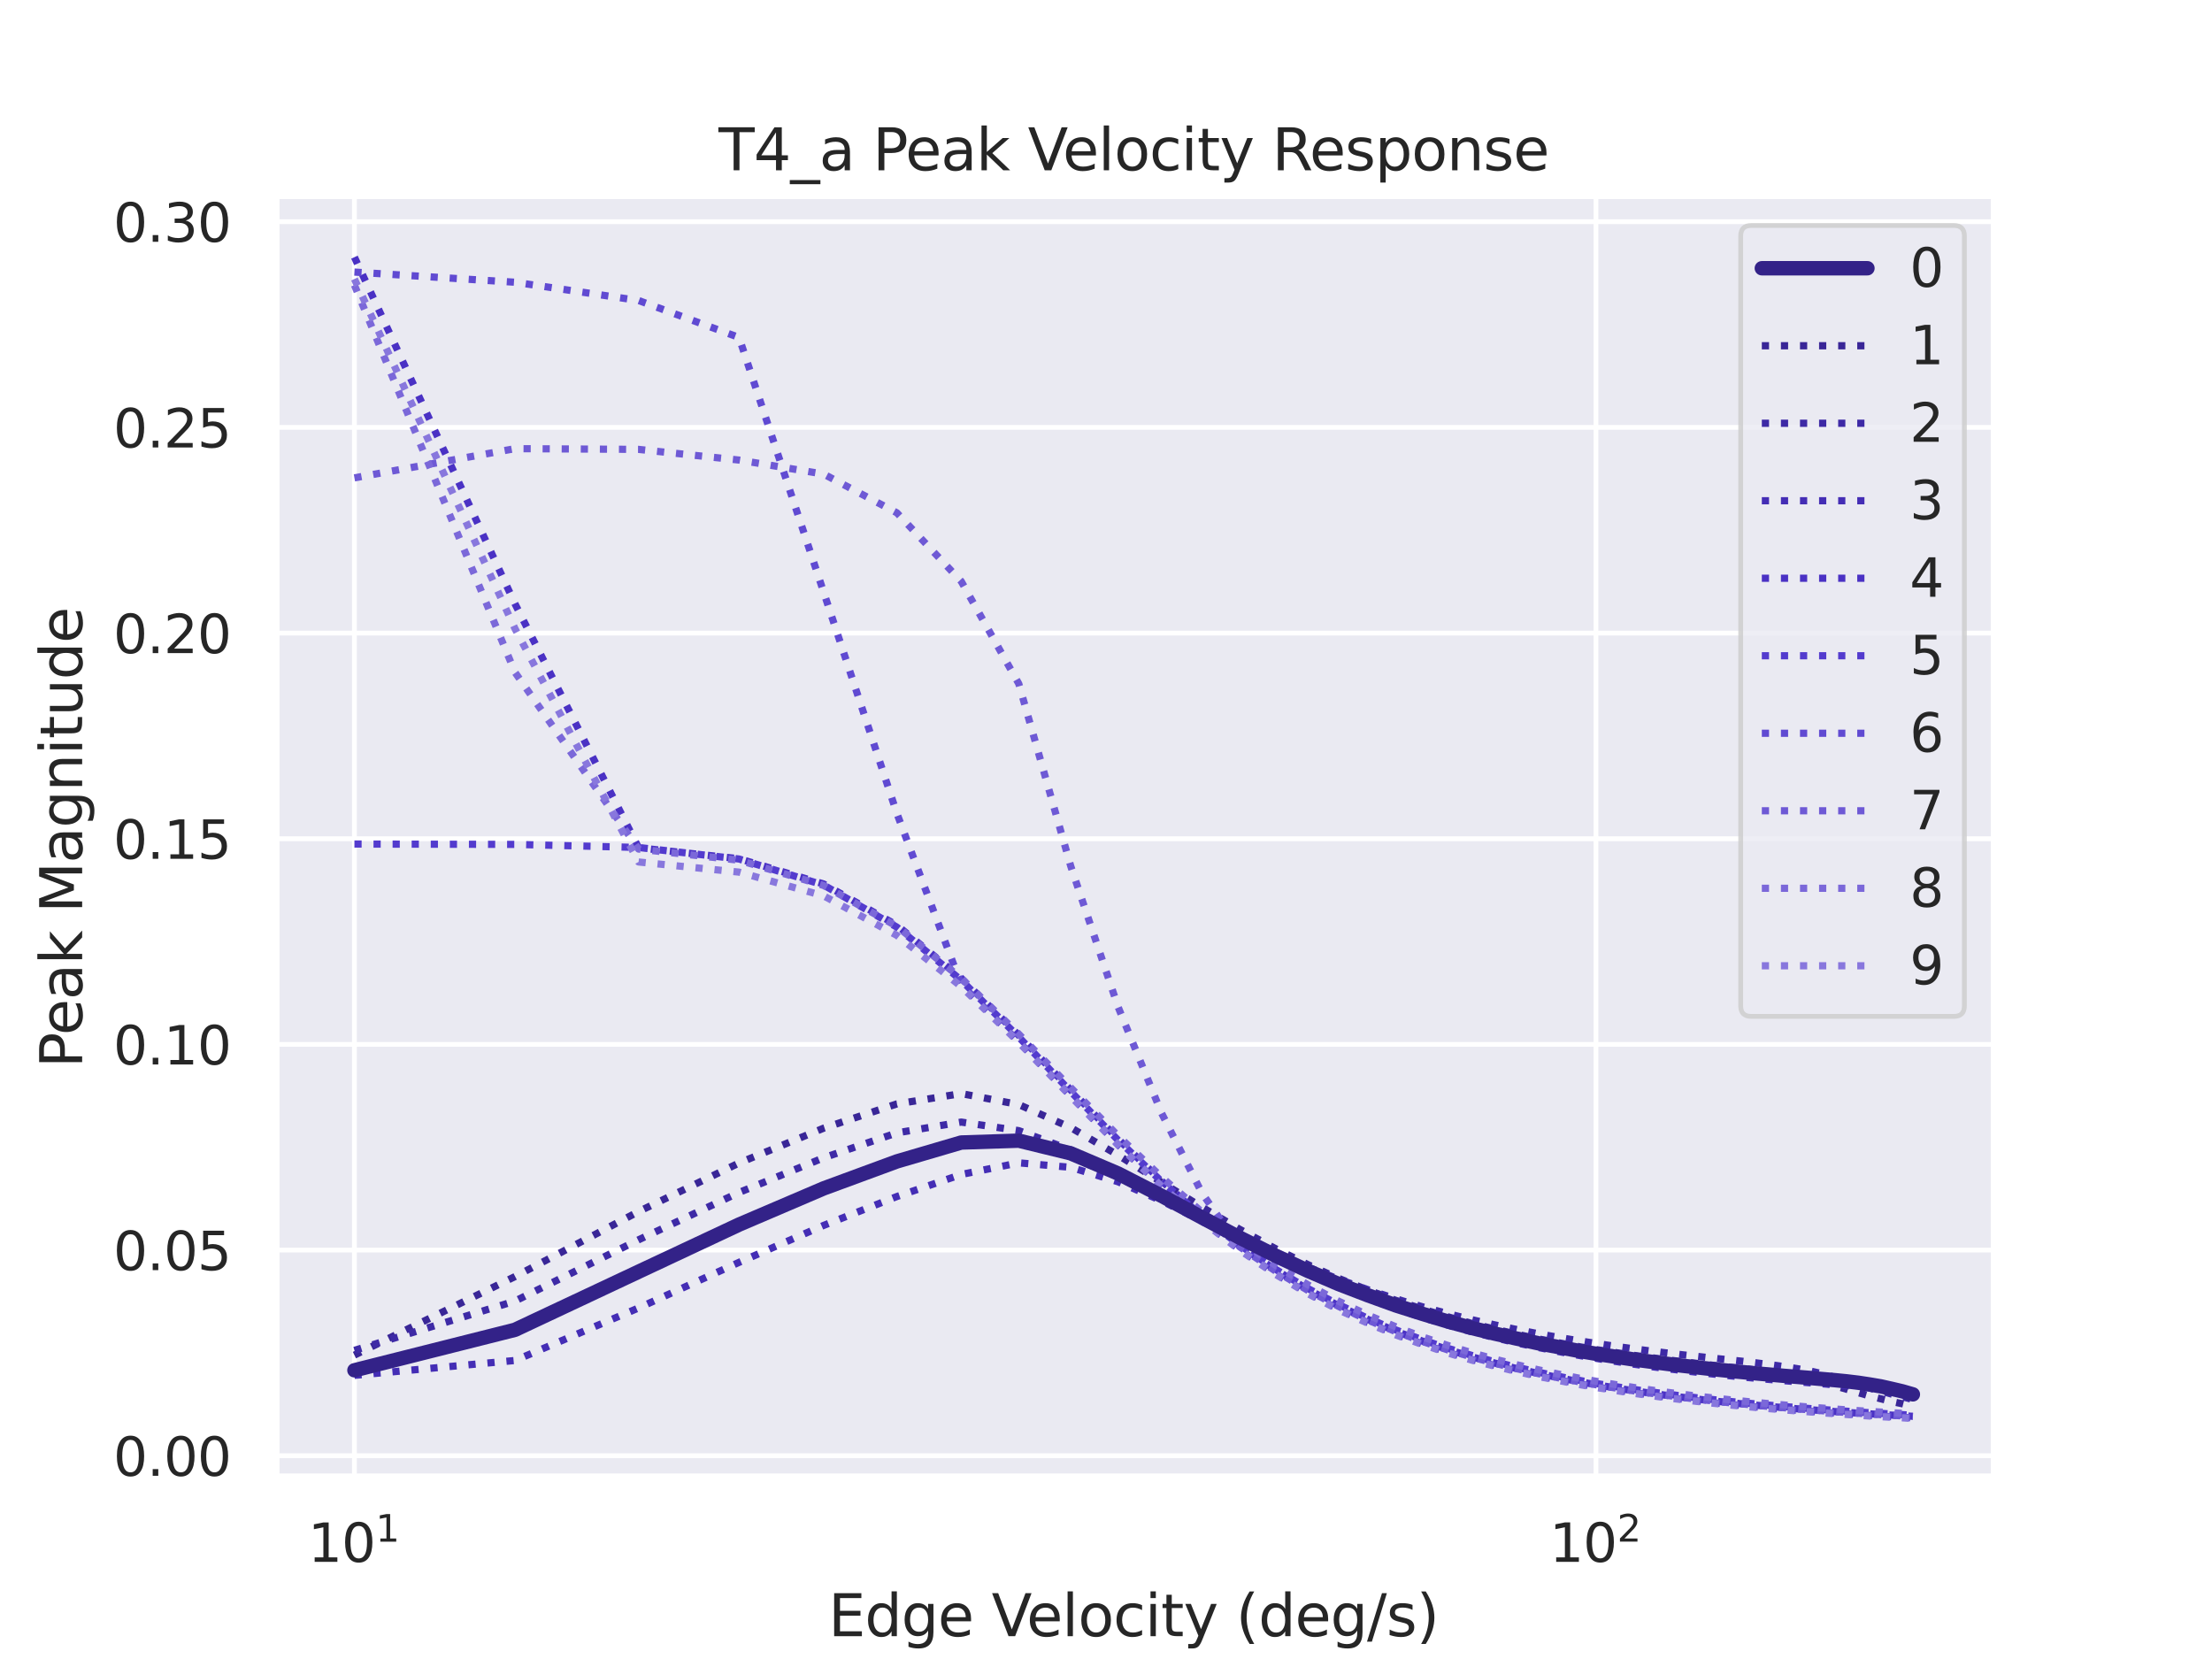 <?xml version="1.0" encoding="utf-8" standalone="no"?>
<!DOCTYPE svg PUBLIC "-//W3C//DTD SVG 1.1//EN"
  "http://www.w3.org/Graphics/SVG/1.1/DTD/svg11.dtd">
<svg xmlns:xlink="http://www.w3.org/1999/xlink" width="460.8pt" height="345.6pt" viewBox="0 0 460.8 345.6" xmlns="http://www.w3.org/2000/svg" version="1.1">
 <defs>
  <style type="text/css">*{stroke-linejoin: round; stroke-linecap: butt}</style>
 </defs>
 <g id="figure_1">
  <g id="patch_1">
   <path d="M 0 345.6 
L 460.8 345.6 
L 460.8 0 
L 0 0 
z
" style="fill: #ffffff"/>
  </g>
  <g id="axes_1">
   <g id="patch_2">
    <path d="M 57.6 307.584 
L 414.72 307.584 
L 414.72 41.472 
L 57.6 41.472 
z
" style="fill: #eaeaf2"/>
   </g>
   <g id="matplotlib.axis_1">
    <g id="xtick_1">
     <g id="line2d_1">
      <path d="M 73.833 307.584 
L 73.833 41.472 
" clip-path="url(#p2dec3fd84e)" style="fill: none; stroke: #ffffff; stroke-linecap: round"/>
     </g>
     <g id="text_1">
      <!-- $\mathdefault{10^{1}}$ -->
      <g style="fill: #262626" transform="translate(64.153 325.442) scale(0.11 -0.11)">
       <defs>
        <path id="DejaVuSans-31" d="M 794 531 
L 1825 531 
L 1825 4091 
L 703 3866 
L 703 4441 
L 1819 4666 
L 2450 4666 
L 2450 531 
L 3481 531 
L 3481 0 
L 794 0 
L 794 531 
z
" transform="scale(0.016)"/>
        <path id="DejaVuSans-30" d="M 2034 4250 
Q 1547 4250 1301 3770 
Q 1056 3291 1056 2328 
Q 1056 1369 1301 889 
Q 1547 409 2034 409 
Q 2525 409 2770 889 
Q 3016 1369 3016 2328 
Q 3016 3291 2770 3770 
Q 2525 4250 2034 4250 
z
M 2034 4750 
Q 2819 4750 3233 4129 
Q 3647 3509 3647 2328 
Q 3647 1150 3233 529 
Q 2819 -91 2034 -91 
Q 1250 -91 836 529 
Q 422 1150 422 2328 
Q 422 3509 836 4129 
Q 1250 4750 2034 4750 
z
" transform="scale(0.016)"/>
       </defs>
       <use xlink:href="#DejaVuSans-31" transform="translate(0 0.684)"/>
       <use xlink:href="#DejaVuSans-30" transform="translate(63.623 0.684)"/>
       <use xlink:href="#DejaVuSans-31" transform="translate(128.203 38.966) scale(0.7)"/>
      </g>
     </g>
    </g>
    <g id="xtick_2">
     <g id="line2d_2">
      <path d="M 332.465 307.584 
L 332.465 41.472 
" clip-path="url(#p2dec3fd84e)" style="fill: none; stroke: #ffffff; stroke-linecap: round"/>
     </g>
     <g id="text_2">
      <!-- $\mathdefault{10^{2}}$ -->
      <g style="fill: #262626" transform="translate(322.785 325.442) scale(0.11 -0.11)">
       <defs>
        <path id="DejaVuSans-32" d="M 1228 531 
L 3431 531 
L 3431 0 
L 469 0 
L 469 531 
Q 828 903 1448 1529 
Q 2069 2156 2228 2338 
Q 2531 2678 2651 2914 
Q 2772 3150 2772 3378 
Q 2772 3750 2511 3984 
Q 2250 4219 1831 4219 
Q 1534 4219 1204 4116 
Q 875 4013 500 3803 
L 500 4441 
Q 881 4594 1212 4672 
Q 1544 4750 1819 4750 
Q 2544 4750 2975 4387 
Q 3406 4025 3406 3419 
Q 3406 3131 3298 2873 
Q 3191 2616 2906 2266 
Q 2828 2175 2409 1742 
Q 1991 1309 1228 531 
z
" transform="scale(0.016)"/>
       </defs>
       <use xlink:href="#DejaVuSans-31" transform="translate(0 0.766)"/>
       <use xlink:href="#DejaVuSans-30" transform="translate(63.623 0.766)"/>
       <use xlink:href="#DejaVuSans-32" transform="translate(128.203 39.047) scale(0.7)"/>
      </g>
     </g>
    </g>
    <g id="xtick_3"/>
    <g id="xtick_4"/>
    <g id="xtick_5"/>
    <g id="xtick_6"/>
    <g id="xtick_7"/>
    <g id="xtick_8"/>
    <g id="xtick_9"/>
    <g id="xtick_10"/>
    <g id="xtick_11"/>
    <g id="xtick_12"/>
    <g id="text_3">
     <!-- Edge Velocity (deg/s) -->
     <g style="fill: #262626" transform="translate(172.567 340.848) scale(0.12 -0.12)">
      <defs>
       <path id="DejaVuSans-45" d="M 628 4666 
L 3578 4666 
L 3578 4134 
L 1259 4134 
L 1259 2753 
L 3481 2753 
L 3481 2222 
L 1259 2222 
L 1259 531 
L 3634 531 
L 3634 0 
L 628 0 
L 628 4666 
z
" transform="scale(0.016)"/>
       <path id="DejaVuSans-64" d="M 2906 2969 
L 2906 4863 
L 3481 4863 
L 3481 0 
L 2906 0 
L 2906 525 
Q 2725 213 2448 61 
Q 2172 -91 1784 -91 
Q 1150 -91 751 415 
Q 353 922 353 1747 
Q 353 2572 751 3078 
Q 1150 3584 1784 3584 
Q 2172 3584 2448 3432 
Q 2725 3281 2906 2969 
z
M 947 1747 
Q 947 1113 1208 752 
Q 1469 391 1925 391 
Q 2381 391 2643 752 
Q 2906 1113 2906 1747 
Q 2906 2381 2643 2742 
Q 2381 3103 1925 3103 
Q 1469 3103 1208 2742 
Q 947 2381 947 1747 
z
" transform="scale(0.016)"/>
       <path id="DejaVuSans-67" d="M 2906 1791 
Q 2906 2416 2648 2759 
Q 2391 3103 1925 3103 
Q 1463 3103 1205 2759 
Q 947 2416 947 1791 
Q 947 1169 1205 825 
Q 1463 481 1925 481 
Q 2391 481 2648 825 
Q 2906 1169 2906 1791 
z
M 3481 434 
Q 3481 -459 3084 -895 
Q 2688 -1331 1869 -1331 
Q 1566 -1331 1297 -1286 
Q 1028 -1241 775 -1147 
L 775 -588 
Q 1028 -725 1275 -790 
Q 1522 -856 1778 -856 
Q 2344 -856 2625 -561 
Q 2906 -266 2906 331 
L 2906 616 
Q 2728 306 2450 153 
Q 2172 0 1784 0 
Q 1141 0 747 490 
Q 353 981 353 1791 
Q 353 2603 747 3093 
Q 1141 3584 1784 3584 
Q 2172 3584 2450 3431 
Q 2728 3278 2906 2969 
L 2906 3500 
L 3481 3500 
L 3481 434 
z
" transform="scale(0.016)"/>
       <path id="DejaVuSans-65" d="M 3597 1894 
L 3597 1613 
L 953 1613 
Q 991 1019 1311 708 
Q 1631 397 2203 397 
Q 2534 397 2845 478 
Q 3156 559 3463 722 
L 3463 178 
Q 3153 47 2828 -22 
Q 2503 -91 2169 -91 
Q 1331 -91 842 396 
Q 353 884 353 1716 
Q 353 2575 817 3079 
Q 1281 3584 2069 3584 
Q 2775 3584 3186 3129 
Q 3597 2675 3597 1894 
z
M 3022 2063 
Q 3016 2534 2758 2815 
Q 2500 3097 2075 3097 
Q 1594 3097 1305 2825 
Q 1016 2553 972 2059 
L 3022 2063 
z
" transform="scale(0.016)"/>
       <path id="DejaVuSans-20" transform="scale(0.016)"/>
       <path id="DejaVuSans-56" d="M 1831 0 
L 50 4666 
L 709 4666 
L 2188 738 
L 3669 4666 
L 4325 4666 
L 2547 0 
L 1831 0 
z
" transform="scale(0.016)"/>
       <path id="DejaVuSans-6c" d="M 603 4863 
L 1178 4863 
L 1178 0 
L 603 0 
L 603 4863 
z
" transform="scale(0.016)"/>
       <path id="DejaVuSans-6f" d="M 1959 3097 
Q 1497 3097 1228 2736 
Q 959 2375 959 1747 
Q 959 1119 1226 758 
Q 1494 397 1959 397 
Q 2419 397 2687 759 
Q 2956 1122 2956 1747 
Q 2956 2369 2687 2733 
Q 2419 3097 1959 3097 
z
M 1959 3584 
Q 2709 3584 3137 3096 
Q 3566 2609 3566 1747 
Q 3566 888 3137 398 
Q 2709 -91 1959 -91 
Q 1206 -91 779 398 
Q 353 888 353 1747 
Q 353 2609 779 3096 
Q 1206 3584 1959 3584 
z
" transform="scale(0.016)"/>
       <path id="DejaVuSans-63" d="M 3122 3366 
L 3122 2828 
Q 2878 2963 2633 3030 
Q 2388 3097 2138 3097 
Q 1578 3097 1268 2742 
Q 959 2388 959 1747 
Q 959 1106 1268 751 
Q 1578 397 2138 397 
Q 2388 397 2633 464 
Q 2878 531 3122 666 
L 3122 134 
Q 2881 22 2623 -34 
Q 2366 -91 2075 -91 
Q 1284 -91 818 406 
Q 353 903 353 1747 
Q 353 2603 823 3093 
Q 1294 3584 2113 3584 
Q 2378 3584 2631 3529 
Q 2884 3475 3122 3366 
z
" transform="scale(0.016)"/>
       <path id="DejaVuSans-69" d="M 603 3500 
L 1178 3500 
L 1178 0 
L 603 0 
L 603 3500 
z
M 603 4863 
L 1178 4863 
L 1178 4134 
L 603 4134 
L 603 4863 
z
" transform="scale(0.016)"/>
       <path id="DejaVuSans-74" d="M 1172 4494 
L 1172 3500 
L 2356 3500 
L 2356 3053 
L 1172 3053 
L 1172 1153 
Q 1172 725 1289 603 
Q 1406 481 1766 481 
L 2356 481 
L 2356 0 
L 1766 0 
Q 1100 0 847 248 
Q 594 497 594 1153 
L 594 3053 
L 172 3053 
L 172 3500 
L 594 3500 
L 594 4494 
L 1172 4494 
z
" transform="scale(0.016)"/>
       <path id="DejaVuSans-79" d="M 2059 -325 
Q 1816 -950 1584 -1140 
Q 1353 -1331 966 -1331 
L 506 -1331 
L 506 -850 
L 844 -850 
Q 1081 -850 1212 -737 
Q 1344 -625 1503 -206 
L 1606 56 
L 191 3500 
L 800 3500 
L 1894 763 
L 2988 3500 
L 3597 3500 
L 2059 -325 
z
" transform="scale(0.016)"/>
       <path id="DejaVuSans-28" d="M 1984 4856 
Q 1566 4138 1362 3434 
Q 1159 2731 1159 2009 
Q 1159 1288 1364 580 
Q 1569 -128 1984 -844 
L 1484 -844 
Q 1016 -109 783 600 
Q 550 1309 550 2009 
Q 550 2706 781 3412 
Q 1013 4119 1484 4856 
L 1984 4856 
z
" transform="scale(0.016)"/>
       <path id="DejaVuSans-2f" d="M 1625 4666 
L 2156 4666 
L 531 -594 
L 0 -594 
L 1625 4666 
z
" transform="scale(0.016)"/>
       <path id="DejaVuSans-73" d="M 2834 3397 
L 2834 2853 
Q 2591 2978 2328 3040 
Q 2066 3103 1784 3103 
Q 1356 3103 1142 2972 
Q 928 2841 928 2578 
Q 928 2378 1081 2264 
Q 1234 2150 1697 2047 
L 1894 2003 
Q 2506 1872 2764 1633 
Q 3022 1394 3022 966 
Q 3022 478 2636 193 
Q 2250 -91 1575 -91 
Q 1294 -91 989 -36 
Q 684 19 347 128 
L 347 722 
Q 666 556 975 473 
Q 1284 391 1588 391 
Q 1994 391 2212 530 
Q 2431 669 2431 922 
Q 2431 1156 2273 1281 
Q 2116 1406 1581 1522 
L 1381 1569 
Q 847 1681 609 1914 
Q 372 2147 372 2553 
Q 372 3047 722 3315 
Q 1072 3584 1716 3584 
Q 2034 3584 2315 3537 
Q 2597 3491 2834 3397 
z
" transform="scale(0.016)"/>
       <path id="DejaVuSans-29" d="M 513 4856 
L 1013 4856 
Q 1481 4119 1714 3412 
Q 1947 2706 1947 2009 
Q 1947 1309 1714 600 
Q 1481 -109 1013 -844 
L 513 -844 
Q 928 -128 1133 580 
Q 1338 1288 1338 2009 
Q 1338 2731 1133 3434 
Q 928 4138 513 4856 
z
" transform="scale(0.016)"/>
      </defs>
      <use xlink:href="#DejaVuSans-45"/>
      <use xlink:href="#DejaVuSans-64" x="63.184"/>
      <use xlink:href="#DejaVuSans-67" x="126.66"/>
      <use xlink:href="#DejaVuSans-65" x="190.137"/>
      <use xlink:href="#DejaVuSans-20" x="251.66"/>
      <use xlink:href="#DejaVuSans-56" x="283.447"/>
      <use xlink:href="#DejaVuSans-65" x="344.105"/>
      <use xlink:href="#DejaVuSans-6c" x="405.629"/>
      <use xlink:href="#DejaVuSans-6f" x="433.412"/>
      <use xlink:href="#DejaVuSans-63" x="494.594"/>
      <use xlink:href="#DejaVuSans-69" x="549.574"/>
      <use xlink:href="#DejaVuSans-74" x="577.357"/>
      <use xlink:href="#DejaVuSans-79" x="616.566"/>
      <use xlink:href="#DejaVuSans-20" x="675.746"/>
      <use xlink:href="#DejaVuSans-28" x="707.533"/>
      <use xlink:href="#DejaVuSans-64" x="746.547"/>
      <use xlink:href="#DejaVuSans-65" x="810.023"/>
      <use xlink:href="#DejaVuSans-67" x="871.547"/>
      <use xlink:href="#DejaVuSans-2f" x="935.023"/>
      <use xlink:href="#DejaVuSans-73" x="968.715"/>
      <use xlink:href="#DejaVuSans-29" x="1020.814"/>
     </g>
    </g>
   </g>
   <g id="matplotlib.axis_2">
    <g id="ytick_1">
     <g id="line2d_3">
      <path d="M 57.6 303.256 
L 414.72 303.256 
" clip-path="url(#p2dec3fd84e)" style="fill: none; stroke: #ffffff; stroke-linecap: round"/>
     </g>
     <g id="text_4">
      <!-- 0.00 -->
      <g style="fill: #262626" transform="translate(23.608 307.435) scale(0.11 -0.11)">
       <defs>
        <path id="DejaVuSans-2e" d="M 684 794 
L 1344 794 
L 1344 0 
L 684 0 
L 684 794 
z
" transform="scale(0.016)"/>
       </defs>
       <use xlink:href="#DejaVuSans-30"/>
       <use xlink:href="#DejaVuSans-2e" x="63.623"/>
       <use xlink:href="#DejaVuSans-30" x="95.41"/>
       <use xlink:href="#DejaVuSans-30" x="159.033"/>
      </g>
     </g>
    </g>
    <g id="ytick_2">
     <g id="line2d_4">
      <path d="M 57.6 260.411 
L 414.72 260.411 
" clip-path="url(#p2dec3fd84e)" style="fill: none; stroke: #ffffff; stroke-linecap: round"/>
     </g>
     <g id="text_5">
      <!-- 0.05 -->
      <g style="fill: #262626" transform="translate(23.608 264.591) scale(0.11 -0.11)">
       <defs>
        <path id="DejaVuSans-35" d="M 691 4666 
L 3169 4666 
L 3169 4134 
L 1269 4134 
L 1269 2991 
Q 1406 3038 1543 3061 
Q 1681 3084 1819 3084 
Q 2600 3084 3056 2656 
Q 3513 2228 3513 1497 
Q 3513 744 3044 326 
Q 2575 -91 1722 -91 
Q 1428 -91 1123 -41 
Q 819 9 494 109 
L 494 744 
Q 775 591 1075 516 
Q 1375 441 1709 441 
Q 2250 441 2565 725 
Q 2881 1009 2881 1497 
Q 2881 1984 2565 2268 
Q 2250 2553 1709 2553 
Q 1456 2553 1204 2497 
Q 953 2441 691 2322 
L 691 4666 
z
" transform="scale(0.016)"/>
       </defs>
       <use xlink:href="#DejaVuSans-30"/>
       <use xlink:href="#DejaVuSans-2e" x="63.623"/>
       <use xlink:href="#DejaVuSans-30" x="95.41"/>
       <use xlink:href="#DejaVuSans-35" x="159.033"/>
      </g>
     </g>
    </g>
    <g id="ytick_3">
     <g id="line2d_5">
      <path d="M 57.6 217.567 
L 414.72 217.567 
" clip-path="url(#p2dec3fd84e)" style="fill: none; stroke: #ffffff; stroke-linecap: round"/>
     </g>
     <g id="text_6">
      <!-- 0.10 -->
      <g style="fill: #262626" transform="translate(23.608 221.746) scale(0.11 -0.11)">
       <use xlink:href="#DejaVuSans-30"/>
       <use xlink:href="#DejaVuSans-2e" x="63.623"/>
       <use xlink:href="#DejaVuSans-31" x="95.41"/>
       <use xlink:href="#DejaVuSans-30" x="159.033"/>
      </g>
     </g>
    </g>
    <g id="ytick_4">
     <g id="line2d_6">
      <path d="M 57.6 174.722 
L 414.72 174.722 
" clip-path="url(#p2dec3fd84e)" style="fill: none; stroke: #ffffff; stroke-linecap: round"/>
     </g>
     <g id="text_7">
      <!-- 0.15 -->
      <g style="fill: #262626" transform="translate(23.608 178.901) scale(0.11 -0.11)">
       <use xlink:href="#DejaVuSans-30"/>
       <use xlink:href="#DejaVuSans-2e" x="63.623"/>
       <use xlink:href="#DejaVuSans-31" x="95.41"/>
       <use xlink:href="#DejaVuSans-35" x="159.033"/>
      </g>
     </g>
    </g>
    <g id="ytick_5">
     <g id="line2d_7">
      <path d="M 57.6 131.878 
L 414.72 131.878 
" clip-path="url(#p2dec3fd84e)" style="fill: none; stroke: #ffffff; stroke-linecap: round"/>
     </g>
     <g id="text_8">
      <!-- 0.20 -->
      <g style="fill: #262626" transform="translate(23.608 136.057) scale(0.11 -0.11)">
       <use xlink:href="#DejaVuSans-30"/>
       <use xlink:href="#DejaVuSans-2e" x="63.623"/>
       <use xlink:href="#DejaVuSans-32" x="95.41"/>
       <use xlink:href="#DejaVuSans-30" x="159.033"/>
      </g>
     </g>
    </g>
    <g id="ytick_6">
     <g id="line2d_8">
      <path d="M 57.6 89.033 
L 414.72 89.033 
" clip-path="url(#p2dec3fd84e)" style="fill: none; stroke: #ffffff; stroke-linecap: round"/>
     </g>
     <g id="text_9">
      <!-- 0.25 -->
      <g style="fill: #262626" transform="translate(23.608 93.212) scale(0.11 -0.11)">
       <use xlink:href="#DejaVuSans-30"/>
       <use xlink:href="#DejaVuSans-2e" x="63.623"/>
       <use xlink:href="#DejaVuSans-32" x="95.41"/>
       <use xlink:href="#DejaVuSans-35" x="159.033"/>
      </g>
     </g>
    </g>
    <g id="ytick_7">
     <g id="line2d_9">
      <path d="M 57.6 46.188 
L 414.72 46.188 
" clip-path="url(#p2dec3fd84e)" style="fill: none; stroke: #ffffff; stroke-linecap: round"/>
     </g>
     <g id="text_10">
      <!-- 0.30 -->
      <g style="fill: #262626" transform="translate(23.608 50.368) scale(0.11 -0.11)">
       <defs>
        <path id="DejaVuSans-33" d="M 2597 2516 
Q 3050 2419 3304 2112 
Q 3559 1806 3559 1356 
Q 3559 666 3084 287 
Q 2609 -91 1734 -91 
Q 1441 -91 1130 -33 
Q 819 25 488 141 
L 488 750 
Q 750 597 1062 519 
Q 1375 441 1716 441 
Q 2309 441 2620 675 
Q 2931 909 2931 1356 
Q 2931 1769 2642 2001 
Q 2353 2234 1838 2234 
L 1294 2234 
L 1294 2753 
L 1863 2753 
Q 2328 2753 2575 2939 
Q 2822 3125 2822 3475 
Q 2822 3834 2567 4026 
Q 2313 4219 1838 4219 
Q 1578 4219 1281 4162 
Q 984 4106 628 3988 
L 628 4550 
Q 988 4650 1302 4700 
Q 1616 4750 1894 4750 
Q 2613 4750 3031 4423 
Q 3450 4097 3450 3541 
Q 3450 3153 3228 2886 
Q 3006 2619 2597 2516 
z
" transform="scale(0.016)"/>
       </defs>
       <use xlink:href="#DejaVuSans-30"/>
       <use xlink:href="#DejaVuSans-2e" x="63.623"/>
       <use xlink:href="#DejaVuSans-33" x="95.41"/>
       <use xlink:href="#DejaVuSans-30" x="159.033"/>
      </g>
     </g>
    </g>
    <g id="text_11">
     <!-- Peak Magnitude -->
     <g style="fill: #262626" transform="translate(17.112 222.466) rotate(-90) scale(0.12 -0.12)">
      <defs>
       <path id="DejaVuSans-50" d="M 1259 4147 
L 1259 2394 
L 2053 2394 
Q 2494 2394 2734 2622 
Q 2975 2850 2975 3272 
Q 2975 3691 2734 3919 
Q 2494 4147 2053 4147 
L 1259 4147 
z
M 628 4666 
L 2053 4666 
Q 2838 4666 3239 4311 
Q 3641 3956 3641 3272 
Q 3641 2581 3239 2228 
Q 2838 1875 2053 1875 
L 1259 1875 
L 1259 0 
L 628 0 
L 628 4666 
z
" transform="scale(0.016)"/>
       <path id="DejaVuSans-61" d="M 2194 1759 
Q 1497 1759 1228 1600 
Q 959 1441 959 1056 
Q 959 750 1161 570 
Q 1363 391 1709 391 
Q 2188 391 2477 730 
Q 2766 1069 2766 1631 
L 2766 1759 
L 2194 1759 
z
M 3341 1997 
L 3341 0 
L 2766 0 
L 2766 531 
Q 2569 213 2275 61 
Q 1981 -91 1556 -91 
Q 1019 -91 701 211 
Q 384 513 384 1019 
Q 384 1609 779 1909 
Q 1175 2209 1959 2209 
L 2766 2209 
L 2766 2266 
Q 2766 2663 2505 2880 
Q 2244 3097 1772 3097 
Q 1472 3097 1187 3025 
Q 903 2953 641 2809 
L 641 3341 
Q 956 3463 1253 3523 
Q 1550 3584 1831 3584 
Q 2591 3584 2966 3190 
Q 3341 2797 3341 1997 
z
" transform="scale(0.016)"/>
       <path id="DejaVuSans-6b" d="M 581 4863 
L 1159 4863 
L 1159 1991 
L 2875 3500 
L 3609 3500 
L 1753 1863 
L 3688 0 
L 2938 0 
L 1159 1709 
L 1159 0 
L 581 0 
L 581 4863 
z
" transform="scale(0.016)"/>
       <path id="DejaVuSans-4d" d="M 628 4666 
L 1569 4666 
L 2759 1491 
L 3956 4666 
L 4897 4666 
L 4897 0 
L 4281 0 
L 4281 4097 
L 3078 897 
L 2444 897 
L 1241 4097 
L 1241 0 
L 628 0 
L 628 4666 
z
" transform="scale(0.016)"/>
       <path id="DejaVuSans-6e" d="M 3513 2113 
L 3513 0 
L 2938 0 
L 2938 2094 
Q 2938 2591 2744 2837 
Q 2550 3084 2163 3084 
Q 1697 3084 1428 2787 
Q 1159 2491 1159 1978 
L 1159 0 
L 581 0 
L 581 3500 
L 1159 3500 
L 1159 2956 
Q 1366 3272 1645 3428 
Q 1925 3584 2291 3584 
Q 2894 3584 3203 3211 
Q 3513 2838 3513 2113 
z
" transform="scale(0.016)"/>
       <path id="DejaVuSans-75" d="M 544 1381 
L 544 3500 
L 1119 3500 
L 1119 1403 
Q 1119 906 1312 657 
Q 1506 409 1894 409 
Q 2359 409 2629 706 
Q 2900 1003 2900 1516 
L 2900 3500 
L 3475 3500 
L 3475 0 
L 2900 0 
L 2900 538 
Q 2691 219 2414 64 
Q 2138 -91 1772 -91 
Q 1169 -91 856 284 
Q 544 659 544 1381 
z
M 1991 3584 
L 1991 3584 
z
" transform="scale(0.016)"/>
      </defs>
      <use xlink:href="#DejaVuSans-50"/>
      <use xlink:href="#DejaVuSans-65" x="56.678"/>
      <use xlink:href="#DejaVuSans-61" x="118.201"/>
      <use xlink:href="#DejaVuSans-6b" x="179.48"/>
      <use xlink:href="#DejaVuSans-20" x="237.391"/>
      <use xlink:href="#DejaVuSans-4d" x="269.178"/>
      <use xlink:href="#DejaVuSans-61" x="355.457"/>
      <use xlink:href="#DejaVuSans-67" x="416.736"/>
      <use xlink:href="#DejaVuSans-6e" x="480.213"/>
      <use xlink:href="#DejaVuSans-69" x="543.592"/>
      <use xlink:href="#DejaVuSans-74" x="571.375"/>
      <use xlink:href="#DejaVuSans-75" x="610.584"/>
      <use xlink:href="#DejaVuSans-64" x="673.963"/>
      <use xlink:href="#DejaVuSans-65" x="737.439"/>
     </g>
    </g>
   </g>
   <g id="line2d_10">
    <path d="M 73.833 282.297 
L 107.286 265.937 
L 133.029 252.39 
L 153.958 242.27 
L 171.593 235.015 
L 186.832 229.965 
L 200.247 227.812 
L 212.231 230.1 
L 223.058 234.904 
L 232.932 240.648 
L 242.008 246.318 
L 250.405 251.479 
L 258.218 256.069 
L 265.523 260.016 
L 272.381 263.408 
L 278.845 266.306 
L 284.957 268.734 
L 290.753 270.886 
L 296.265 272.677 
L 301.519 274.286 
L 306.538 275.679 
L 311.343 276.874 
L 315.95 277.931 
L 320.376 278.903 
L 324.634 279.716 
L 328.737 280.498 
L 332.694 281.177 
L 336.518 281.759 
L 340.215 282.323 
L 343.794 282.801 
L 347.263 283.265 
L 350.628 283.685 
L 353.895 284.064 
L 357.07 284.438 
L 360.158 284.781 
L 363.163 285.099 
L 366.089 285.437 
L 368.941 285.773 
L 371.723 286.168 
L 374.437 286.603 
L 377.088 287.17 
L 379.677 287.943 
L 382.208 288.683 
L 384.683 289.408 
L 387.105 290.117 
L 389.475 290.811 
L 391.797 291.393 
L 394.072 291.964 
L 396.301 292.432 
L 398.487 292.983 
" clip-path="url(#p2dec3fd84e)" style="fill: none; stroke-dasharray: 1.5,2.475; stroke-dashoffset: 0; stroke: #392697; stroke-width: 1.5"/>
   </g>
   <g id="line2d_11">
    <path d="M 73.833 281.306 
L 107.286 271.036 
L 133.029 258.272 
L 153.958 248.414 
L 171.593 241.179 
L 186.832 235.996 
L 200.247 233.749 
L 212.231 235.532 
L 223.058 239.525 
L 232.932 244.359 
L 242.008 249.152 
L 250.405 253.599 
L 258.218 257.552 
L 265.523 260.985 
L 272.381 263.952 
L 278.845 266.477 
L 284.957 268.666 
L 290.753 270.564 
L 296.265 272.215 
L 301.519 273.638 
L 306.538 274.899 
L 311.343 275.985 
L 315.95 276.959 
L 320.376 277.826 
L 324.634 278.596 
L 328.737 279.274 
L 332.694 279.889 
L 336.518 280.463 
L 340.215 280.962 
L 343.794 281.428 
L 347.263 281.846 
L 350.628 282.239 
L 353.895 282.593 
L 357.07 282.948 
L 360.158 283.274 
L 363.163 283.595 
L 366.089 283.941 
L 368.941 284.302 
L 371.723 284.691 
L 374.437 285.12 
L 377.088 285.598 
L 379.677 286.186 
L 382.208 286.925 
L 384.683 287.659 
L 387.105 288.449 
L 389.475 289.16 
L 391.797 289.793 
L 394.072 290.416 
L 396.301 290.967 
L 398.487 291.567 
" clip-path="url(#p2dec3fd84e)" style="fill: none; stroke-dasharray: 1.5,2.475; stroke-dashoffset: 0; stroke: #3e2aa6; stroke-width: 1.5"/>
   </g>
   <g id="line2d_12">
    <path d="M 73.833 286.513 
L 107.286 283.414 
L 133.029 272.472 
L 153.958 262.971 
L 171.593 255.27 
L 186.832 249.261 
L 200.247 244.666 
L 212.231 242.24 
L 223.058 243.173 
L 232.932 246.192 
L 242.008 250.169 
L 250.405 254.367 
L 258.218 258.367 
L 265.523 261.978 
L 272.381 265.201 
L 278.845 268.012 
L 284.957 270.463 
L 290.753 272.591 
L 296.265 274.439 
L 301.519 276.025 
L 306.538 277.425 
L 311.343 278.652 
L 315.95 279.746 
L 320.376 280.69 
L 324.634 281.547 
L 328.737 282.322 
L 332.694 282.998 
L 336.518 283.604 
L 340.215 284.168 
L 343.794 284.67 
L 347.263 285.116 
L 350.628 285.527 
L 353.895 285.908 
L 357.07 286.258 
L 360.158 286.581 
L 363.163 286.877 
L 366.089 287.15 
L 368.941 287.4 
L 371.723 287.629 
L 374.437 287.856 
L 377.088 288.065 
L 379.677 288.276 
L 382.208 288.475 
L 384.683 288.663 
L 387.105 288.862 
L 389.475 289.076 
L 391.797 289.291 
L 394.072 289.508 
L 396.301 289.784 
L 398.487 290.076 
" clip-path="url(#p2dec3fd84e)" style="fill: none; stroke-dasharray: 1.5,2.475; stroke-dashoffset: 0; stroke: #442db5; stroke-width: 1.5"/>
   </g>
   <g id="line2d_13">
    <path d="M 73.833 53.568 
L 107.286 125.789 
L 133.029 176.603 
L 153.958 178.889 
L 171.593 184.155 
L 186.832 192.743 
L 200.247 203.789 
L 212.231 215.676 
L 223.058 227.077 
L 232.932 237.298 
L 242.008 246.049 
L 250.405 253.343 
L 258.218 259.415 
L 265.523 264.412 
L 272.381 268.567 
L 278.845 272.007 
L 284.957 274.855 
L 290.753 277.304 
L 296.265 279.358 
L 301.519 281.098 
L 306.538 282.632 
L 311.343 283.945 
L 315.95 285.094 
L 320.376 286.093 
L 324.634 286.988 
L 328.737 287.786 
L 332.694 288.496 
L 336.518 289.126 
L 340.215 289.707 
L 343.794 290.218 
L 347.263 290.689 
L 350.628 291.099 
L 353.895 291.496 
L 357.07 291.859 
L 360.158 292.171 
L 363.163 292.474 
L 366.089 292.75 
L 368.941 293.018 
L 371.723 293.242 
L 374.437 293.48 
L 377.088 293.676 
L 379.677 293.868 
L 382.208 294.056 
L 384.683 294.223 
L 387.105 294.386 
L 389.475 294.53 
L 391.797 294.672 
L 394.072 294.795 
L 396.301 294.932 
L 398.487 295.036 
" clip-path="url(#p2dec3fd84e)" style="fill: none; stroke-dasharray: 1.5,2.475; stroke-dashoffset: 0; stroke: #4a31c4; stroke-width: 1.5"/>
   </g>
   <g id="line2d_14">
    <path d="M 73.833 175.829 
L 107.286 175.902 
L 133.029 176.544 
L 153.958 178.945 
L 171.593 184.384 
L 186.832 193.14 
L 200.247 204.209 
L 212.231 216.045 
L 223.058 227.405 
L 232.932 237.529 
L 242.008 246.154 
L 250.405 253.376 
L 258.218 259.374 
L 265.523 264.298 
L 272.381 268.387 
L 278.845 271.766 
L 284.957 274.648 
L 290.753 277.042 
L 296.265 279.085 
L 301.519 280.853 
L 306.538 282.339 
L 311.343 283.677 
L 315.95 284.813 
L 320.376 285.833 
L 324.634 286.715 
L 328.737 287.502 
L 332.694 288.228 
L 336.518 288.846 
L 340.215 289.416 
L 343.794 289.94 
L 347.263 290.399 
L 350.628 290.843 
L 353.895 291.228 
L 357.07 291.579 
L 360.158 291.921 
L 363.163 292.212 
L 366.089 292.496 
L 368.941 292.752 
L 371.723 293.002 
L 374.437 293.228 
L 377.088 293.43 
L 379.677 293.628 
L 382.208 293.804 
L 384.683 293.976 
L 387.105 294.145 
L 389.475 294.293 
L 391.797 294.423 
L 394.072 294.567 
L 396.301 294.692 
L 398.487 294.815 
" clip-path="url(#p2dec3fd84e)" style="fill: none; stroke-dasharray: 1.5,2.475; stroke-dashoffset: 0; stroke: #533bce; stroke-width: 1.5"/>
   </g>
   <g id="line2d_15">
    <path d="M 73.833 56.675 
L 107.286 58.792 
L 133.029 62.6 
L 153.958 70.306 
L 171.593 123.379 
L 186.832 169.428 
L 200.247 205.135 
L 212.231 216.997 
L 223.058 228.298 
L 232.932 238.462 
L 242.008 247.107 
L 250.405 254.293 
L 258.218 260.301 
L 265.523 265.24 
L 272.381 269.338 
L 278.845 272.744 
L 284.957 275.532 
L 290.753 277.955 
L 296.265 279.938 
L 301.519 281.695 
L 306.538 283.195 
L 311.343 284.469 
L 315.95 285.585 
L 320.376 286.602 
L 324.634 287.446 
L 328.737 288.253 
L 332.694 288.949 
L 336.518 289.543 
L 340.215 290.115 
L 343.794 290.599 
L 347.263 291.065 
L 350.628 291.485 
L 353.895 291.86 
L 357.07 292.224 
L 360.158 292.548 
L 363.163 292.834 
L 366.089 293.113 
L 368.941 293.358 
L 371.723 293.597 
L 374.437 293.805 
L 377.088 294.008 
L 379.677 294.206 
L 382.208 294.376 
L 384.683 294.543 
L 387.105 294.706 
L 389.475 294.866 
L 391.797 295 
L 394.072 295.132 
L 396.301 295.24 
L 398.487 295.367 
" clip-path="url(#p2dec3fd84e)" style="fill: none; stroke-dasharray: 1.5,2.475; stroke-dashoffset: 0; stroke: #604ad2; stroke-width: 1.5"/>
   </g>
   <g id="line2d_16">
    <path d="M 73.833 99.546 
L 107.286 93.46 
L 133.029 93.612 
L 153.958 95.839 
L 171.593 98.76 
L 186.832 106.821 
L 200.247 121.115 
L 212.231 142.434 
L 223.058 180.441 
L 232.932 209.79 
L 242.008 231.949 
L 250.405 248.562 
L 258.218 259.717 
L 265.523 264.656 
L 272.381 268.768 
L 278.845 272.141 
L 284.957 274.999 
L 290.753 277.398 
L 296.265 279.432 
L 301.519 281.181 
L 306.538 282.677 
L 311.343 283.983 
L 315.95 285.117 
L 320.376 286.129 
L 324.634 287.031 
L 328.737 287.802 
L 332.694 288.513 
L 336.518 289.139 
L 340.215 289.714 
L 343.794 290.217 
L 347.263 290.677 
L 350.628 291.123 
L 353.895 291.507 
L 357.07 291.857 
L 360.158 292.197 
L 363.163 292.483 
L 366.089 292.763 
L 368.941 293.035 
L 371.723 293.261 
L 374.437 293.501 
L 377.088 293.696 
L 379.677 293.888 
L 382.208 294.075 
L 384.683 294.241 
L 387.105 294.403 
L 389.475 294.562 
L 391.797 294.701 
L 394.072 294.837 
L 396.301 294.954 
L 398.487 295.086 
" clip-path="url(#p2dec3fd84e)" style="fill: none; stroke-dasharray: 1.5,2.475; stroke-dashoffset: 0; stroke: #6e59d5; stroke-width: 1.5"/>
   </g>
   <g id="line2d_17">
    <path d="M 73.833 59.39 
L 107.286 140.061 
L 133.029 176.875 
L 153.958 179.2 
L 171.593 184.467 
L 186.832 192.967 
L 200.247 203.777 
L 212.231 215.422 
L 223.058 226.581 
L 232.932 236.615 
L 242.008 245.241 
L 250.405 252.494 
L 258.218 258.481 
L 265.523 263.453 
L 272.381 267.597 
L 278.845 271.059 
L 284.957 273.945 
L 290.753 276.382 
L 296.265 278.482 
L 301.519 280.25 
L 306.538 281.78 
L 311.343 283.121 
L 315.95 284.293 
L 320.376 285.335 
L 324.634 286.236 
L 328.737 287.054 
L 332.694 287.774 
L 336.518 288.424 
L 340.215 289.01 
L 343.794 289.537 
L 347.263 290.028 
L 350.628 290.466 
L 353.895 290.873 
L 357.07 291.234 
L 360.158 291.568 
L 363.163 291.878 
L 366.089 292.179 
L 368.941 292.441 
L 371.723 292.683 
L 374.437 292.918 
L 377.088 293.134 
L 379.677 293.331 
L 382.208 293.524 
L 384.683 293.686 
L 387.105 293.859 
L 389.475 294.014 
L 391.797 294.155 
L 394.072 294.292 
L 396.301 294.427 
L 398.487 294.548 
" clip-path="url(#p2dec3fd84e)" style="fill: none; stroke-dasharray: 1.5,2.475; stroke-dashoffset: 0; stroke: #7b68d9; stroke-width: 1.5"/>
   </g>
   <g id="line2d_18">
    <path d="M 73.833 58.118 
L 107.286 130.973 
L 133.029 179.566 
L 153.958 181.678 
L 171.593 186.628 
L 186.832 194.857 
L 200.247 205.532 
L 212.231 217.142 
L 223.058 228.39 
L 232.932 238.536 
L 242.008 247.183 
L 250.405 254.378 
L 258.218 260.397 
L 265.523 265.346 
L 272.381 269.453 
L 278.845 272.864 
L 284.957 275.656 
L 290.753 278.083 
L 296.265 280.067 
L 301.519 281.824 
L 306.538 283.325 
L 311.343 284.598 
L 315.95 285.714 
L 320.376 286.731 
L 324.634 287.574 
L 328.737 288.38 
L 332.694 289.075 
L 336.518 289.669 
L 340.215 290.24 
L 343.794 290.723 
L 347.263 291.189 
L 350.628 291.608 
L 353.895 291.982 
L 357.07 292.346 
L 360.158 292.669 
L 363.163 292.955 
L 366.089 293.234 
L 368.941 293.478 
L 371.723 293.717 
L 374.437 293.925 
L 377.088 294.127 
L 379.677 294.326 
L 382.208 294.496 
L 384.683 294.662 
L 387.105 294.826 
L 389.475 294.985 
L 391.797 295.12 
L 394.072 295.252 
L 396.301 295.36 
L 398.487 295.488 
" clip-path="url(#p2dec3fd84e)" style="fill: none; stroke-dasharray: 1.5,2.475; stroke-dashoffset: 0; stroke: #8877dd; stroke-width: 1.5"/>
   </g>
   <g id="patch_3">
    <path d="M 57.6 307.584 
L 57.6 41.472 
" style="fill: none; stroke: #ffffff; stroke-width: 1.25; stroke-linejoin: miter; stroke-linecap: square"/>
   </g>
   <g id="patch_4">
    <path d="M 57.6 307.584 
L 414.72 307.584 
" style="fill: none; stroke: #ffffff; stroke-width: 1.25; stroke-linejoin: miter; stroke-linecap: square"/>
   </g>
   <g id="text_12">
    <!-- T4_a Peak Velocity Response -->
    <g style="fill: #262626" transform="translate(149.681 35.472) scale(0.12 -0.12)">
     <defs>
      <path id="DejaVuSans-54" d="M -19 4666 
L 3928 4666 
L 3928 4134 
L 2272 4134 
L 2272 0 
L 1638 0 
L 1638 4134 
L -19 4134 
L -19 4666 
z
" transform="scale(0.016)"/>
      <path id="DejaVuSans-34" d="M 2419 4116 
L 825 1625 
L 2419 1625 
L 2419 4116 
z
M 2253 4666 
L 3047 4666 
L 3047 1625 
L 3713 1625 
L 3713 1100 
L 3047 1100 
L 3047 0 
L 2419 0 
L 2419 1100 
L 313 1100 
L 313 1709 
L 2253 4666 
z
" transform="scale(0.016)"/>
      <path id="DejaVuSans-5f" d="M 3263 -1063 
L 3263 -1509 
L -63 -1509 
L -63 -1063 
L 3263 -1063 
z
" transform="scale(0.016)"/>
      <path id="DejaVuSans-52" d="M 2841 2188 
Q 3044 2119 3236 1894 
Q 3428 1669 3622 1275 
L 4263 0 
L 3584 0 
L 2988 1197 
Q 2756 1666 2539 1819 
Q 2322 1972 1947 1972 
L 1259 1972 
L 1259 0 
L 628 0 
L 628 4666 
L 2053 4666 
Q 2853 4666 3247 4331 
Q 3641 3997 3641 3322 
Q 3641 2881 3436 2590 
Q 3231 2300 2841 2188 
z
M 1259 4147 
L 1259 2491 
L 2053 2491 
Q 2509 2491 2742 2702 
Q 2975 2913 2975 3322 
Q 2975 3731 2742 3939 
Q 2509 4147 2053 4147 
L 1259 4147 
z
" transform="scale(0.016)"/>
      <path id="DejaVuSans-70" d="M 1159 525 
L 1159 -1331 
L 581 -1331 
L 581 3500 
L 1159 3500 
L 1159 2969 
Q 1341 3281 1617 3432 
Q 1894 3584 2278 3584 
Q 2916 3584 3314 3078 
Q 3713 2572 3713 1747 
Q 3713 922 3314 415 
Q 2916 -91 2278 -91 
Q 1894 -91 1617 61 
Q 1341 213 1159 525 
z
M 3116 1747 
Q 3116 2381 2855 2742 
Q 2594 3103 2138 3103 
Q 1681 3103 1420 2742 
Q 1159 2381 1159 1747 
Q 1159 1113 1420 752 
Q 1681 391 2138 391 
Q 2594 391 2855 752 
Q 3116 1113 3116 1747 
z
" transform="scale(0.016)"/>
     </defs>
     <use xlink:href="#DejaVuSans-54"/>
     <use xlink:href="#DejaVuSans-34" x="61.084"/>
     <use xlink:href="#DejaVuSans-5f" x="124.707"/>
     <use xlink:href="#DejaVuSans-61" x="174.707"/>
     <use xlink:href="#DejaVuSans-20" x="235.986"/>
     <use xlink:href="#DejaVuSans-50" x="267.773"/>
     <use xlink:href="#DejaVuSans-65" x="324.451"/>
     <use xlink:href="#DejaVuSans-61" x="385.975"/>
     <use xlink:href="#DejaVuSans-6b" x="447.254"/>
     <use xlink:href="#DejaVuSans-20" x="505.164"/>
     <use xlink:href="#DejaVuSans-56" x="536.951"/>
     <use xlink:href="#DejaVuSans-65" x="597.609"/>
     <use xlink:href="#DejaVuSans-6c" x="659.133"/>
     <use xlink:href="#DejaVuSans-6f" x="686.916"/>
     <use xlink:href="#DejaVuSans-63" x="748.098"/>
     <use xlink:href="#DejaVuSans-69" x="803.078"/>
     <use xlink:href="#DejaVuSans-74" x="830.861"/>
     <use xlink:href="#DejaVuSans-79" x="870.07"/>
     <use xlink:href="#DejaVuSans-20" x="929.25"/>
     <use xlink:href="#DejaVuSans-52" x="961.037"/>
     <use xlink:href="#DejaVuSans-65" x="1026.02"/>
     <use xlink:href="#DejaVuSans-73" x="1087.543"/>
     <use xlink:href="#DejaVuSans-70" x="1139.643"/>
     <use xlink:href="#DejaVuSans-6f" x="1203.119"/>
     <use xlink:href="#DejaVuSans-6e" x="1264.301"/>
     <use xlink:href="#DejaVuSans-73" x="1327.68"/>
     <use xlink:href="#DejaVuSans-65" x="1379.779"/>
    </g>
   </g>
   <g id="legend_1">
    <g id="patch_5">
     <path d="M 364.821 211.731 
L 407.02 211.731 
Q 409.22 211.731 409.22 209.531 
L 409.22 49.172 
Q 409.22 46.972 407.02 46.972 
L 364.821 46.972 
Q 362.621 46.972 362.621 49.172 
L 362.621 209.531 
Q 362.621 211.731 364.821 211.731 
z
" style="fill: #eaeaf2; opacity: 0.8; stroke: #cccccc; stroke-linejoin: miter"/>
    </g>
    <g id="line2d_19">
     <path d="M 367.021 55.88 
L 378.021 55.88 
L 389.021 55.88 
" style="fill: none; stroke: #332288; stroke-width: 3; stroke-linecap: round"/>
    </g>
    <g id="text_13">
     <!-- 0 -->
     <g style="fill: #262626" transform="translate(397.821 59.73) scale(0.11 -0.11)">
      <use xlink:href="#DejaVuSans-30"/>
     </g>
    </g>
    <g id="line2d_20">
     <path d="M 367.021 72.026 
L 378.021 72.026 
L 389.021 72.026 
" style="fill: none; stroke-dasharray: 1.5,2.475; stroke-dashoffset: 0; stroke: #392697; stroke-width: 1.5"/>
    </g>
    <g id="text_14">
     <!-- 1 -->
     <g style="fill: #262626" transform="translate(397.821 75.876) scale(0.11 -0.11)">
      <use xlink:href="#DejaVuSans-31"/>
     </g>
    </g>
    <g id="line2d_21">
     <path d="M 367.021 88.172 
L 378.021 88.172 
L 389.021 88.172 
" style="fill: none; stroke-dasharray: 1.5,2.475; stroke-dashoffset: 0; stroke: #3e2aa6; stroke-width: 1.5"/>
    </g>
    <g id="text_15">
     <!-- 2 -->
     <g style="fill: #262626" transform="translate(397.821 92.022) scale(0.11 -0.11)">
      <use xlink:href="#DejaVuSans-32"/>
     </g>
    </g>
    <g id="line2d_22">
     <path d="M 367.021 104.318 
L 378.021 104.318 
L 389.021 104.318 
" style="fill: none; stroke-dasharray: 1.5,2.475; stroke-dashoffset: 0; stroke: #442db5; stroke-width: 1.5"/>
    </g>
    <g id="text_16">
     <!-- 3 -->
     <g style="fill: #262626" transform="translate(397.821 108.168) scale(0.11 -0.11)">
      <use xlink:href="#DejaVuSans-33"/>
     </g>
    </g>
    <g id="line2d_23">
     <path d="M 367.021 120.464 
L 378.021 120.464 
L 389.021 120.464 
" style="fill: none; stroke-dasharray: 1.5,2.475; stroke-dashoffset: 0; stroke: #4a31c4; stroke-width: 1.5"/>
    </g>
    <g id="text_17">
     <!-- 4 -->
     <g style="fill: #262626" transform="translate(397.821 124.314) scale(0.11 -0.11)">
      <use xlink:href="#DejaVuSans-34"/>
     </g>
    </g>
    <g id="line2d_24">
     <path d="M 367.021 136.61 
L 378.021 136.61 
L 389.021 136.61 
" style="fill: none; stroke-dasharray: 1.5,2.475; stroke-dashoffset: 0; stroke: #533bce; stroke-width: 1.5"/>
    </g>
    <g id="text_18">
     <!-- 5 -->
     <g style="fill: #262626" transform="translate(397.821 140.46) scale(0.11 -0.11)">
      <use xlink:href="#DejaVuSans-35"/>
     </g>
    </g>
    <g id="line2d_25">
     <path d="M 367.021 152.756 
L 378.021 152.756 
L 389.021 152.756 
" style="fill: none; stroke-dasharray: 1.5,2.475; stroke-dashoffset: 0; stroke: #604ad2; stroke-width: 1.5"/>
    </g>
    <g id="text_19">
     <!-- 6 -->
     <g style="fill: #262626" transform="translate(397.821 156.606) scale(0.11 -0.11)">
      <defs>
       <path id="DejaVuSans-36" d="M 2113 2584 
Q 1688 2584 1439 2293 
Q 1191 2003 1191 1497 
Q 1191 994 1439 701 
Q 1688 409 2113 409 
Q 2538 409 2786 701 
Q 3034 994 3034 1497 
Q 3034 2003 2786 2293 
Q 2538 2584 2113 2584 
z
M 3366 4563 
L 3366 3988 
Q 3128 4100 2886 4159 
Q 2644 4219 2406 4219 
Q 1781 4219 1451 3797 
Q 1122 3375 1075 2522 
Q 1259 2794 1537 2939 
Q 1816 3084 2150 3084 
Q 2853 3084 3261 2657 
Q 3669 2231 3669 1497 
Q 3669 778 3244 343 
Q 2819 -91 2113 -91 
Q 1303 -91 875 529 
Q 447 1150 447 2328 
Q 447 3434 972 4092 
Q 1497 4750 2381 4750 
Q 2619 4750 2861 4703 
Q 3103 4656 3366 4563 
z
" transform="scale(0.016)"/>
      </defs>
      <use xlink:href="#DejaVuSans-36"/>
     </g>
    </g>
    <g id="line2d_26">
     <path d="M 367.021 168.902 
L 378.021 168.902 
L 389.021 168.902 
" style="fill: none; stroke-dasharray: 1.5,2.475; stroke-dashoffset: 0; stroke: #6e59d5; stroke-width: 1.5"/>
    </g>
    <g id="text_20">
     <!-- 7 -->
     <g style="fill: #262626" transform="translate(397.821 172.752) scale(0.11 -0.11)">
      <defs>
       <path id="DejaVuSans-37" d="M 525 4666 
L 3525 4666 
L 3525 4397 
L 1831 0 
L 1172 0 
L 2766 4134 
L 525 4134 
L 525 4666 
z
" transform="scale(0.016)"/>
      </defs>
      <use xlink:href="#DejaVuSans-37"/>
     </g>
    </g>
    <g id="line2d_27">
     <path d="M 367.021 185.048 
L 378.021 185.048 
L 389.021 185.048 
" style="fill: none; stroke-dasharray: 1.5,2.475; stroke-dashoffset: 0; stroke: #7b68d9; stroke-width: 1.5"/>
    </g>
    <g id="text_21">
     <!-- 8 -->
     <g style="fill: #262626" transform="translate(397.821 188.898) scale(0.11 -0.11)">
      <defs>
       <path id="DejaVuSans-38" d="M 2034 2216 
Q 1584 2216 1326 1975 
Q 1069 1734 1069 1313 
Q 1069 891 1326 650 
Q 1584 409 2034 409 
Q 2484 409 2743 651 
Q 3003 894 3003 1313 
Q 3003 1734 2745 1975 
Q 2488 2216 2034 2216 
z
M 1403 2484 
Q 997 2584 770 2862 
Q 544 3141 544 3541 
Q 544 4100 942 4425 
Q 1341 4750 2034 4750 
Q 2731 4750 3128 4425 
Q 3525 4100 3525 3541 
Q 3525 3141 3298 2862 
Q 3072 2584 2669 2484 
Q 3125 2378 3379 2068 
Q 3634 1759 3634 1313 
Q 3634 634 3220 271 
Q 2806 -91 2034 -91 
Q 1263 -91 848 271 
Q 434 634 434 1313 
Q 434 1759 690 2068 
Q 947 2378 1403 2484 
z
M 1172 3481 
Q 1172 3119 1398 2916 
Q 1625 2713 2034 2713 
Q 2441 2713 2670 2916 
Q 2900 3119 2900 3481 
Q 2900 3844 2670 4047 
Q 2441 4250 2034 4250 
Q 1625 4250 1398 4047 
Q 1172 3844 1172 3481 
z
" transform="scale(0.016)"/>
      </defs>
      <use xlink:href="#DejaVuSans-38"/>
     </g>
    </g>
    <g id="line2d_28">
     <path d="M 367.021 201.194 
L 378.021 201.194 
L 389.021 201.194 
" style="fill: none; stroke-dasharray: 1.5,2.475; stroke-dashoffset: 0; stroke: #8877dd; stroke-width: 1.5"/>
    </g>
    <g id="text_22">
     <!-- 9 -->
     <g style="fill: #262626" transform="translate(397.821 205.044) scale(0.11 -0.11)">
      <defs>
       <path id="DejaVuSans-39" d="M 703 97 
L 703 672 
Q 941 559 1184 500 
Q 1428 441 1663 441 
Q 2288 441 2617 861 
Q 2947 1281 2994 2138 
Q 2813 1869 2534 1725 
Q 2256 1581 1919 1581 
Q 1219 1581 811 2004 
Q 403 2428 403 3163 
Q 403 3881 828 4315 
Q 1253 4750 1959 4750 
Q 2769 4750 3195 4129 
Q 3622 3509 3622 2328 
Q 3622 1225 3098 567 
Q 2575 -91 1691 -91 
Q 1453 -91 1209 -44 
Q 966 3 703 97 
z
M 1959 2075 
Q 2384 2075 2632 2365 
Q 2881 2656 2881 3163 
Q 2881 3666 2632 3958 
Q 2384 4250 1959 4250 
Q 1534 4250 1286 3958 
Q 1038 3666 1038 3163 
Q 1038 2656 1286 2365 
Q 1534 2075 1959 2075 
z
" transform="scale(0.016)"/>
      </defs>
      <use xlink:href="#DejaVuSans-39"/>
     </g>
    </g>
   </g>
   <g id="line2d_29">
    <path d="M 73.833 285.453 
L 107.286 277.022 
L 133.029 264.92 
L 153.958 255.104 
L 171.593 247.561 
L 186.832 241.947 
L 200.247 238.008 
L 212.231 237.619 
L 223.058 240.266 
L 232.932 244.473 
L 242.008 249.131 
L 250.405 253.643 
L 258.218 257.813 
L 265.523 261.491 
L 272.381 264.707 
L 278.845 267.489 
L 284.957 269.838 
L 290.753 271.934 
L 296.265 273.686 
L 301.519 275.264 
L 306.538 276.634 
L 311.343 277.81 
L 315.95 278.852 
L 320.376 279.811 
L 324.634 280.613 
L 328.737 281.385 
L 332.694 282.054 
L 336.518 282.629 
L 340.215 283.185 
L 343.794 283.655 
L 347.263 284.111 
L 350.628 284.522 
L 353.895 284.89 
L 357.07 285.248 
L 360.158 285.567 
L 363.163 285.85 
L 366.089 286.127 
L 368.941 286.373 
L 371.723 286.617 
L 374.437 286.834 
L 377.088 287.056 
L 379.677 287.288 
L 382.208 287.509 
L 384.683 287.756 
L 387.105 288.047 
L 389.475 288.407 
L 391.797 288.802 
L 394.072 289.315 
L 396.301 289.84 
L 398.487 290.47 
" clip-path="url(#p2dec3fd84e)" style="fill: none; stroke: #332288; stroke-width: 3; stroke-linecap: round"/>
   </g>
  </g>
 </g>
 <defs>
  <clipPath id="p2dec3fd84e">
   <rect x="57.6" y="41.472" width="357.12" height="266.112"/>
  </clipPath>
 </defs>
</svg>
